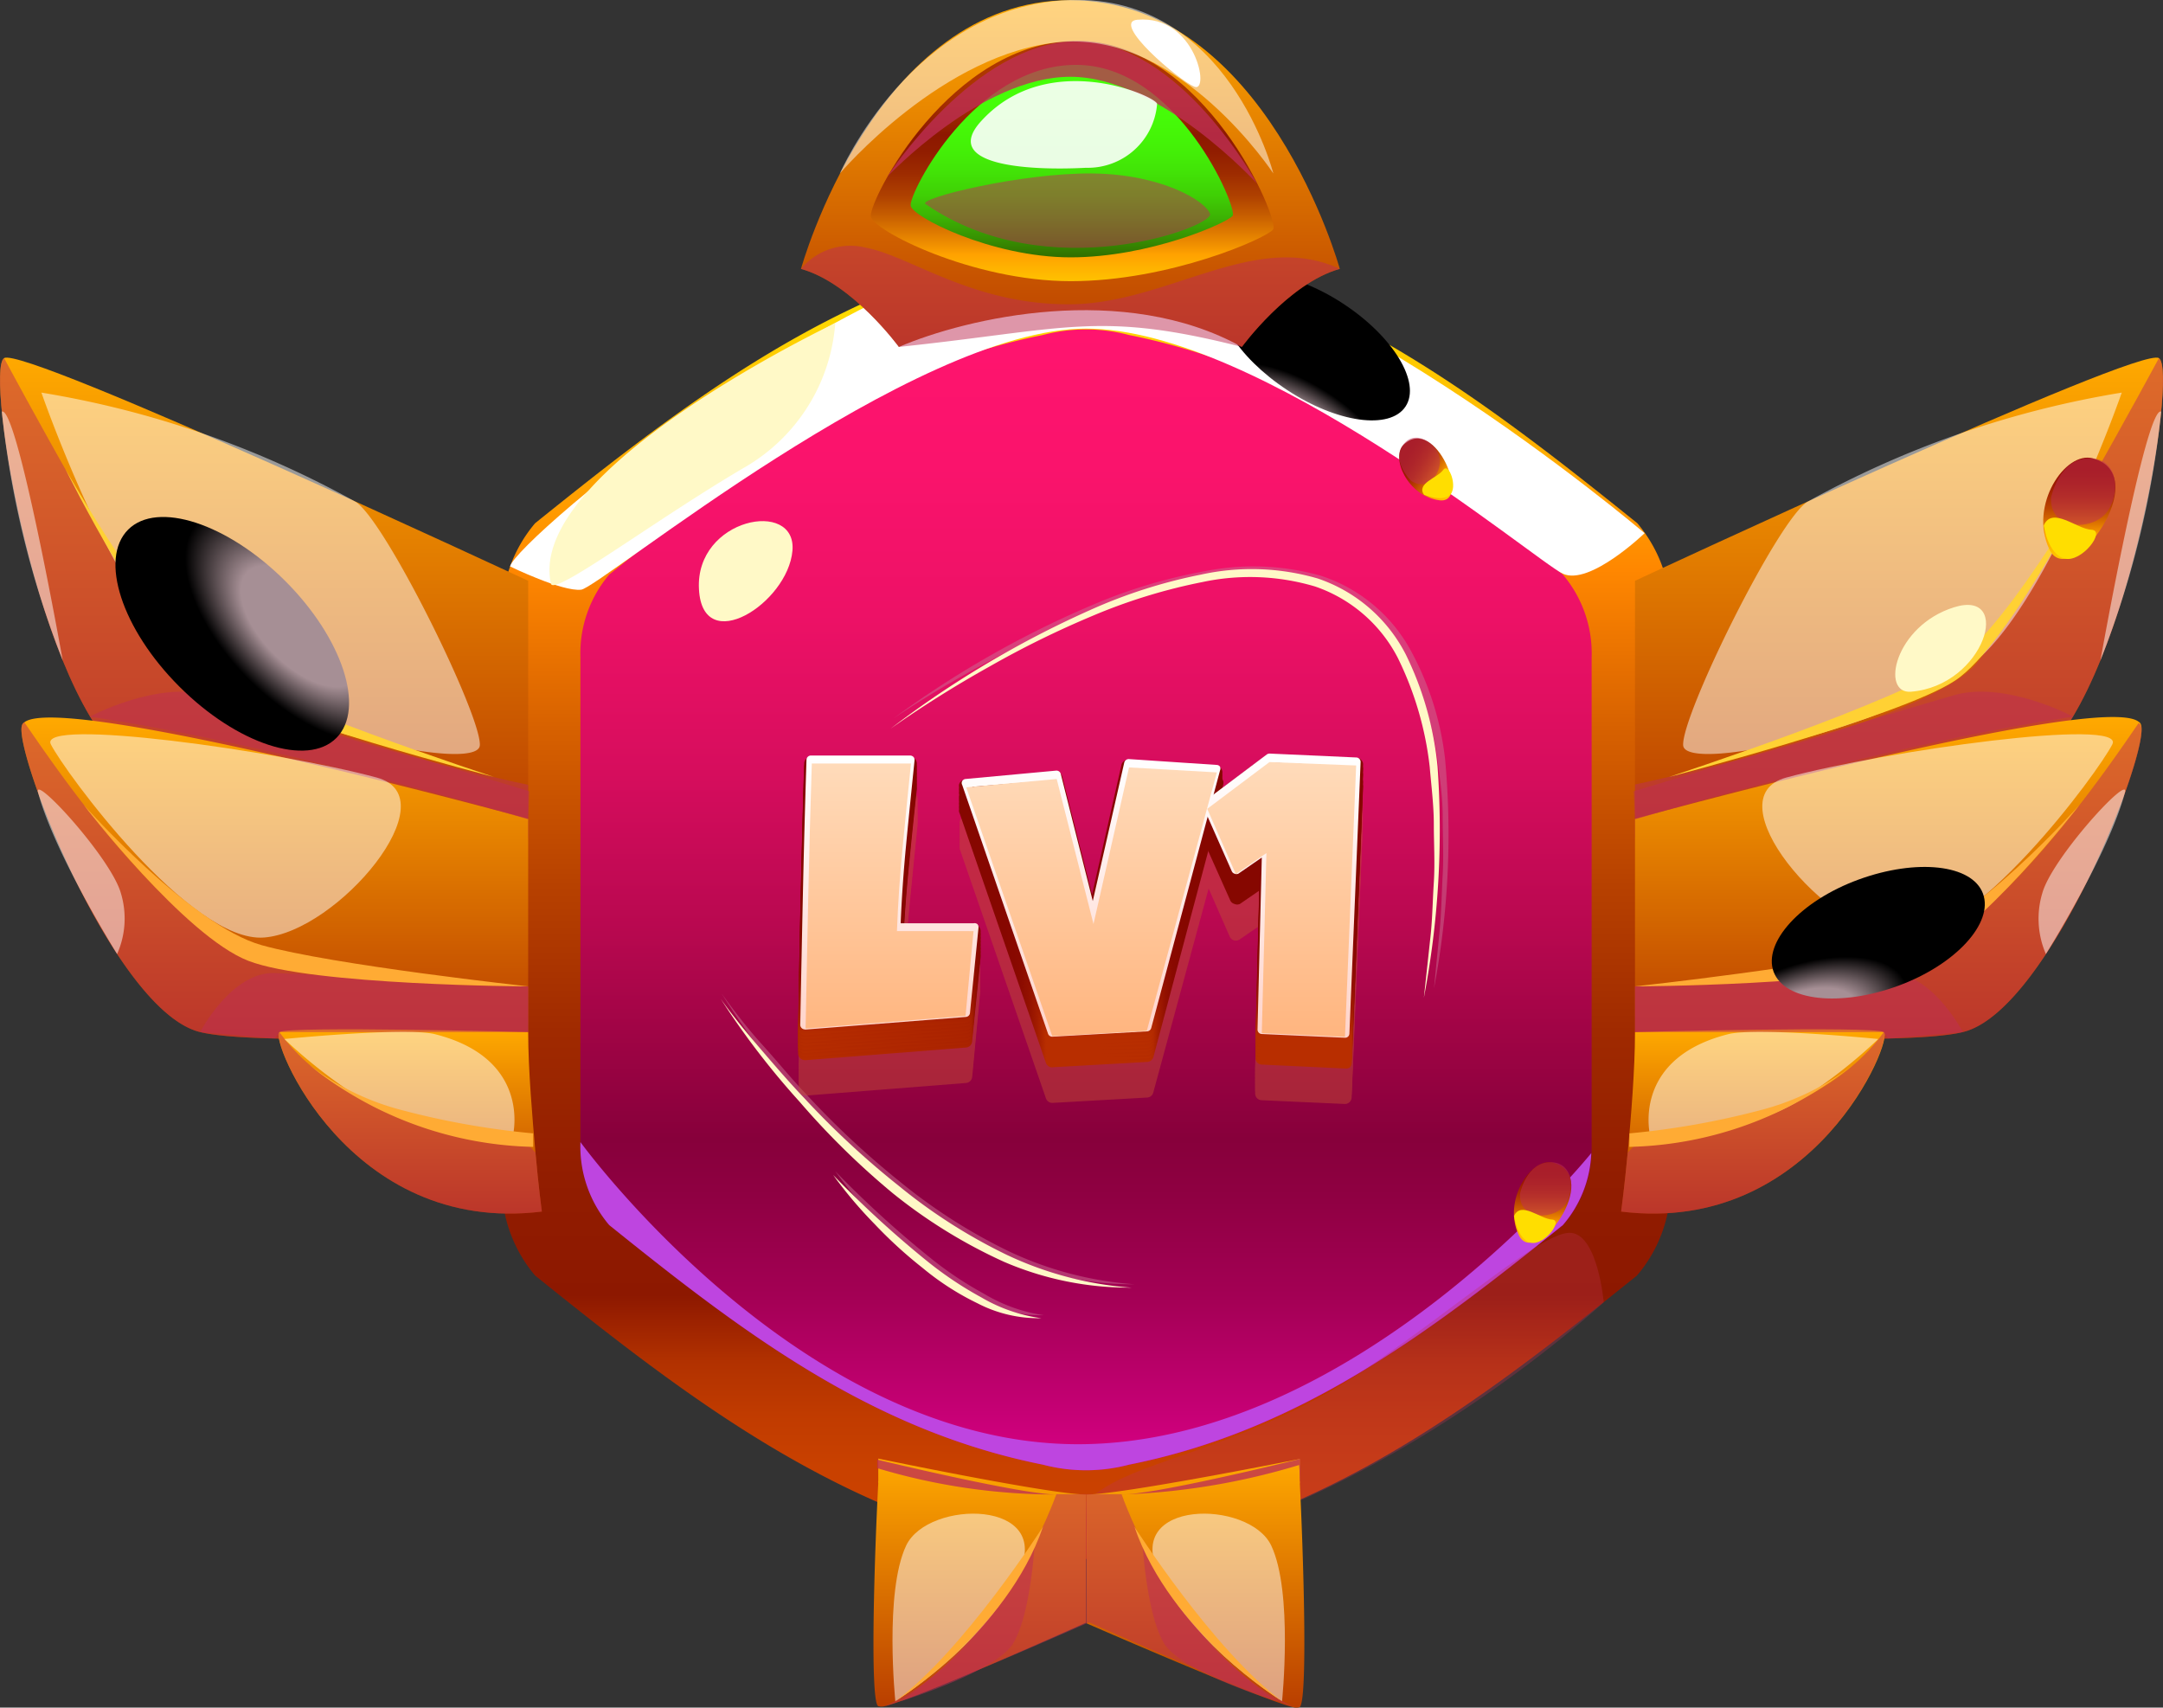 <svg xmlns="http://www.w3.org/2000/svg" xmlns:xlink="http://www.w3.org/1999/xlink" viewBox="0 0 121.71 96.08"><rect x="0" y="0" width="121.71" height="96.08" fill="#333333" stroke="none"/><defs><style>.cls-1{isolation:isolate;}.cls-2{fill:url(#Gradient_4);}.cls-3{fill:url(#linear-gradient);}.cls-15,.cls-34,.cls-35,.cls-4{fill:#fff;}.cls-10,.cls-15,.cls-34,.cls-4{mix-blend-mode:soft-light;}.cls-5{fill:#be45e0;}.cls-12,.cls-29,.cls-36,.cls-5,.cls-6,.cls-8{mix-blend-mode:multiply;}.cls-12,.cls-29,.cls-6{fill:#be2f55;}.cls-6{opacity:0.3;}.cls-7{fill:#fff9c7;}.cls-12,.cls-15,.cls-8{opacity:0.5;}.cls-9{fill:#ca6d92;}.cls-11{fill:url(#Gradient_1);}.cls-13{fill:url(#Gradient_1-2);}.cls-14{fill:url(#Gradient_1-3);}.cls-16{fill:#ffd134;}.cls-17{fill:#ffab34;}.cls-18{fill:url(#Gradient_1-4);}.cls-19{fill:url(#Gradient_1-5);}.cls-20{fill:url(#Gradient_1-6);}.cls-21{fill:url(#Gradient_8);}.cls-22{fill:#ffde00;}.cls-23{fill:url(#Gradient_8-2);}.cls-24{fill:url(#Gradient_8-3);}.cls-25,.cls-26,.cls-27{mix-blend-mode:color-dodge;}.cls-25{fill:url(#Gradient_5);}.cls-26{fill:url(#Gradient_5-2);}.cls-27{fill:url(#Gradient_5-3);}.cls-28{fill:url(#Gradient_1-7);}.cls-29{opacity:0.78;}.cls-30{fill:url(#Gradient_1-8);}.cls-31{fill:url(#Gradient_1-9);}.cls-32{fill:url(#Gradient_6);}.cls-33{fill:url(#linear-gradient-2);}.cls-34{opacity:0.89;}.cls-36{opacity:0.47;}.cls-37{fill:#c14d33;}.cls-38,.cls-39{fill:none;stroke:#c14d33;stroke-linejoin:round;}.cls-38{stroke-width:0.75px;}.cls-39{stroke-width:0.5px;}.cls-40{fill:url(#linear-gradient-3);}.cls-41{fill:url(#linear-gradient-4);}.cls-42{fill:url(#linear-gradient-5);}.cls-43{fill:url(#linear-gradient-6);}.cls-44{fill:url(#linear-gradient-7);}.cls-45{fill:url(#linear-gradient-8);}.cls-46{fill:url(#linear-gradient-9);}.cls-47{fill:url(#linear-gradient-10);}.cls-48{fill:url(#linear-gradient-11);}.cls-49{fill:url(#linear-gradient-12);}.cls-50{fill:url(#linear-gradient-13);}.cls-51{fill:url(#linear-gradient-14);}.cls-52{fill:url(#linear-gradient-15);}.cls-53{fill:url(#linear-gradient-16);}.cls-54{fill:url(#linear-gradient-17);}.cls-55{fill:url(#linear-gradient-18);}.cls-56{fill:url(#linear-gradient-19);}.cls-57{fill:url(#linear-gradient-20);}.cls-58{fill:url(#linear-gradient-21);}.cls-59{fill:url(#linear-gradient-22);}.cls-60{fill:url(#linear-gradient-23);}.cls-61{fill:url(#linear-gradient-24);}.cls-62{fill:url(#linear-gradient-25);}.cls-63{fill:url(#linear-gradient-26);}.cls-64{fill:url(#Gradient_3);}.cls-65{fill:url(#Gradient_3-2);}.cls-66{fill:url(#Gradient_3-3);}.cls-67{fill:url(#Gradient_2);}.cls-68{fill:url(#Gradient_2-2);}.cls-69{fill:url(#Gradient_2-3);}</style><linearGradient id="Gradient_4" x1="61.11" y1="87.72" x2="61.11" y2="13.5" gradientUnits="userSpaceOnUse"><stop offset="0" stop-color="#cc4300"/><stop offset="0.07" stop-color="#c94100"/><stop offset="0.11" stop-color="#c03b00"/><stop offset="0.15" stop-color="#b13100"/><stop offset="0.18" stop-color="#9c2200"/><stop offset="0.2" stop-color="#8d1800"/><stop offset="0.29" stop-color="#921d00"/><stop offset="0.4" stop-color="#a02a00"/><stop offset="0.51" stop-color="#b74100"/><stop offset="0.63" stop-color="#d76100"/><stop offset="0.75" stop-color="#ff8700"/><stop offset="1" stop-color="#fff200"/></linearGradient><linearGradient id="linear-gradient" x1="61.11" y1="82.73" x2="61.11" y2="18.49" gradientUnits="userSpaceOnUse"><stop offset="0" stop-color="#d90086"/><stop offset="0.05" stop-color="#c60075"/><stop offset="0.15" stop-color="#a40055"/><stop offset="0.24" stop-color="#8f0042"/><stop offset="0.29" stop-color="#87003b"/><stop offset="0.32" stop-color="#8f013e"/><stop offset="0.47" stop-color="#b7084f"/><stop offset="0.61" stop-color="#d60d5d"/><stop offset="0.75" stop-color="#ed1166"/><stop offset="0.88" stop-color="#fa136c"/><stop offset="1" stop-color="#ff146e"/></linearGradient><linearGradient id="Gradient_1" x1="106.86" y1="47.14" x2="106.86" y2="20.12" gradientUnits="userSpaceOnUse"><stop offset="0" stop-color="#b93e00"/><stop offset="1" stop-color="#ffa900"/></linearGradient><linearGradient id="Gradient_1-2" x1="106.25" y1="58.46" x2="106.25" y2="40.37" xlink:href="#Gradient_1"/><linearGradient id="Gradient_1-3" x1="98.63" y1="68.28" x2="98.63" y2="57.92" xlink:href="#Gradient_1"/><linearGradient id="Gradient_1-4" x1="-9.3" y1="47.14" x2="-9.3" y2="20.12" gradientTransform="matrix(-1, 0, 0, 1, 5.55, 0)" xlink:href="#Gradient_1"/><linearGradient id="Gradient_1-5" x1="-9.91" y1="58.46" x2="-9.91" y2="40.37" gradientTransform="matrix(-1, 0, 0, 1, 5.55, 0)" xlink:href="#Gradient_1"/><linearGradient id="Gradient_1-6" x1="-17.53" y1="68.28" x2="-17.53" y2="57.92" gradientTransform="matrix(-1, 0, 0, 1, 5.55, 0)" xlink:href="#Gradient_1"/><linearGradient id="Gradient_8" x1="86.8" y1="69.92" x2="86.8" y2="65.39" gradientUnits="userSpaceOnUse"><stop offset="0" stop-color="#ffc800"/><stop offset="0.23" stop-color="#ffa200"/><stop offset="0.28" stop-color="#ef8d00"/><stop offset="0.39" stop-color="#d36600"/><stop offset="0.5" stop-color="#bc4600"/><stop offset="0.61" stop-color="#aa2d00"/><stop offset="0.73" stop-color="#9d1b00"/><stop offset="0.85" stop-color="#951000"/><stop offset="1" stop-color="#930d00"/></linearGradient><linearGradient id="Gradient_8-2" x1="117" y1="31.43" x2="117" y2="25.75" xlink:href="#Gradient_8"/><linearGradient id="Gradient_8-3" x1="221.22" y1="126.77" x2="221.22" y2="123.04" gradientTransform="translate(-143.48 146.65) rotate(-57.7)" xlink:href="#Gradient_8"/><radialGradient id="Gradient_5" cx="834.14" cy="1017.3" r="11.46" gradientTransform="translate(175.49 726.06) rotate(-135) scale(0.72 0.37)" gradientUnits="userSpaceOnUse"><stop offset="0.52" stop-color="#a68f95"/><stop offset="1"/></radialGradient><radialGradient id="Gradient_5-2" cx="519.38" cy="1678.3" r="8.7" gradientTransform="matrix(-0.68, 0.25, -0.13, -0.34, 672.68, 498.28)" xlink:href="#Gradient_5"/><radialGradient id="Gradient_5-3" cx="507.42" cy="959.47" r="6.16" gradientTransform="matrix(-0.83, -0.54, 0.26, -0.39, 244.87, 672.72)" xlink:href="#Gradient_5"/><linearGradient id="Gradient_1-7" x1="67.25" y1="96.08" x2="67.25" y2="82.13" xlink:href="#Gradient_1"/><linearGradient id="Gradient_1-8" x1="55.11" y1="96.08" x2="55.11" y2="82.13" xlink:href="#Gradient_1"/><linearGradient id="Gradient_1-9" x1="60.23" y1="19.52" x2="60.23" y2="0.01" xlink:href="#Gradient_1"/><linearGradient id="Gradient_6" x1="60.31" y1="15.82" x2="60.31" y2="2.3" gradientUnits="userSpaceOnUse"><stop offset="0" stop-color="#ffc200"/><stop offset="0.11" stop-color="#ffa200"/><stop offset="0.16" stop-color="#ed8c00"/><stop offset="0.26" stop-color="#cb6300"/><stop offset="0.35" stop-color="#b04200"/><stop offset="0.45" stop-color="#9d2b00"/><stop offset="0.54" stop-color="#911d00"/><stop offset="0.61" stop-color="#8d1800"/><stop offset="0.65" stop-color="#952000"/><stop offset="0.74" stop-color="#a42e00"/><stop offset="0.84" stop-color="#ad3600"/><stop offset="1" stop-color="#b03900"/></linearGradient><linearGradient id="linear-gradient-2" x1="60.31" y1="14.48" x2="60.31" y2="3.65" gradientUnits="userSpaceOnUse"><stop offset="0" stop-color="#326e00"/><stop offset="0.1" stop-color="#379202"/><stop offset="0.21" stop-color="#3cb304"/><stop offset="0.32" stop-color="#3fcf05"/><stop offset="0.45" stop-color="#42e407"/><stop offset="0.59" stop-color="#44f307"/><stop offset="0.75" stop-color="#46fc08"/><stop offset="1" stop-color="#46ff08"/></linearGradient><linearGradient id="linear-gradient-3" x1="50.03" y1="58.34" x2="50.03" y2="42.85" gradientTransform="translate(0 1.4)" gradientUnits="userSpaceOnUse"><stop offset="0" stop-color="#b82e00"/><stop offset="0.09" stop-color="#a31d00"/><stop offset="0.18" stop-color="#931100"/><stop offset="0.29" stop-color="#890900"/><stop offset="0.44" stop-color="#860700"/></linearGradient><linearGradient id="linear-gradient-4" x1="61.42" y1="58.34" x2="61.42" y2="42.85" xlink:href="#linear-gradient-3"/><linearGradient id="linear-gradient-5" x1="72.12" y1="58.34" x2="72.12" y2="42.85" xlink:href="#linear-gradient-3"/><linearGradient id="linear-gradient-6" x1="50.03" y1="58.35" x2="50.03" y2="42.85" gradientTransform="translate(0 1.2)" xlink:href="#linear-gradient-3"/><linearGradient id="linear-gradient-7" x1="61.42" y1="58.35" x2="61.42" y2="42.85" gradientTransform="translate(0 1.2)" xlink:href="#linear-gradient-3"/><linearGradient id="linear-gradient-8" x1="72.12" y1="58.35" x2="72.12" y2="42.85" gradientTransform="translate(0 1.2)" xlink:href="#linear-gradient-3"/><linearGradient id="linear-gradient-9" x1="50.03" y1="58.34" x2="50.03" y2="42.85" gradientTransform="translate(0 1)" xlink:href="#linear-gradient-3"/><linearGradient id="linear-gradient-10" x1="61.42" y1="58.34" x2="61.42" y2="42.86" gradientTransform="translate(0 1)" xlink:href="#linear-gradient-3"/><linearGradient id="linear-gradient-11" x1="72.12" y1="58.34" x2="72.12" y2="42.85" gradientTransform="translate(0 1)" xlink:href="#linear-gradient-3"/><linearGradient id="linear-gradient-12" x1="50.03" y1="58.34" x2="50.03" y2="42.85" gradientTransform="translate(0 0.8)" xlink:href="#linear-gradient-3"/><linearGradient id="linear-gradient-13" x1="61.42" y1="58.34" x2="61.42" y2="42.85" gradientTransform="translate(0 0.8)" xlink:href="#linear-gradient-3"/><linearGradient id="linear-gradient-14" x1="72.12" y1="58.34" x2="72.12" y2="42.85" gradientTransform="translate(0 0.8)" xlink:href="#linear-gradient-3"/><linearGradient id="linear-gradient-15" x1="50.03" y1="58.34" x2="50.03" y2="42.85" gradientTransform="translate(0 0.6)" xlink:href="#linear-gradient-3"/><linearGradient id="linear-gradient-16" x1="61.42" y1="58.34" x2="61.42" y2="42.85" gradientTransform="translate(0 0.6)" xlink:href="#linear-gradient-3"/><linearGradient id="linear-gradient-17" x1="72.12" y1="58.35" x2="72.12" y2="42.85" gradientTransform="translate(0 0.6)" xlink:href="#linear-gradient-3"/><linearGradient id="linear-gradient-18" x1="50.03" y1="58.34" x2="50.03" y2="42.85" gradientTransform="translate(0 0.4)" xlink:href="#linear-gradient-3"/><linearGradient id="linear-gradient-19" x1="61.42" y1="58.34" x2="61.42" y2="42.85" gradientTransform="translate(0 0.4)" xlink:href="#linear-gradient-3"/><linearGradient id="linear-gradient-20" x1="72.12" y1="58.34" x2="72.12" y2="42.85" gradientTransform="translate(0 0.4)" xlink:href="#linear-gradient-3"/><linearGradient id="linear-gradient-21" x1="50.03" y1="58.35" x2="50.03" y2="42.85" gradientTransform="translate(0 0.2)" xlink:href="#linear-gradient-3"/><linearGradient id="linear-gradient-22" x1="61.42" y1="58.35" x2="61.42" y2="42.85" gradientTransform="translate(0 0.2)" xlink:href="#linear-gradient-3"/><linearGradient id="linear-gradient-23" x1="72.12" y1="58.35" x2="72.12" y2="42.85" gradientTransform="translate(0 0.2)" xlink:href="#linear-gradient-3"/><linearGradient id="linear-gradient-24" x1="50.03" y1="58.34" x2="50.03" y2="42.85" gradientTransform="matrix(1, 0, 0, 1, 0, 0)" xlink:href="#linear-gradient-3"/><linearGradient id="linear-gradient-25" x1="61.42" y1="58.34" x2="61.42" y2="42.86" gradientTransform="matrix(1, 0, 0, 1, 0, 0)" xlink:href="#linear-gradient-3"/><linearGradient id="linear-gradient-26" x1="72.12" y1="58.34" x2="72.12" y2="42.85" gradientTransform="matrix(1, 0, 0, 1, 0, 0)" xlink:href="#linear-gradient-3"/><linearGradient id="Gradient_3" x1="50.03" y1="58.34" x2="50.03" y2="42.85" gradientTransform="translate(0 -0.2)" gradientUnits="userSpaceOnUse"><stop offset="0" stop-color="#ffd4cb"/><stop offset="1" stop-color="#fff"/></linearGradient><linearGradient id="Gradient_3-2" x1="61.42" y1="58.34" x2="61.42" y2="42.85" xlink:href="#Gradient_3"/><linearGradient id="Gradient_3-3" x1="72.12" y1="58.34" x2="72.12" y2="42.85" xlink:href="#Gradient_3"/><linearGradient id="Gradient_2" x1="50.03" y1="58.34" x2="50.03" y2="42.85" gradientUnits="userSpaceOnUse"><stop offset="0" stop-color="#ffb57f"/><stop offset="1" stop-color="#ffdbba"/></linearGradient><linearGradient id="Gradient_2-2" x1="61.42" y1="58.34" x2="61.42" y2="42.85" xlink:href="#Gradient_2"/><linearGradient id="Gradient_2-3" x1="72.12" y1="58.34" x2="72.12" y2="42.85" xlink:href="#Gradient_2"/></defs><g class="cls-1"><g id="Слой_2" data-name="Слой 2"><g id="layer1"><path class="cls-2" d="M94,66.38V34.83a7.91,7.91,0,0,0-1.87-5.39c-8.62-6.94-17-13.34-28.2-15.58a11.07,11.07,0,0,0-5.6,0C47.12,16.1,38.73,22.5,30.11,29.44a7.91,7.91,0,0,0-1.87,5.39V66.38a7.91,7.91,0,0,0,1.87,5.39c8.62,6.94,17,13.34,28.2,15.58a10.85,10.85,0,0,0,5.6,0c11.19-2.24,19.58-8.64,28.2-15.58A7.91,7.91,0,0,0,94,66.38Z"/><path class="cls-3" d="M89.56,37V64.26c0,.21,0,.41,0,.62a6.57,6.57,0,0,1-1.6,4.05c-7.46,6-14.72,11.55-24.41,13.48a9.49,9.49,0,0,1-4.85,0C49,80.48,41.74,74.93,34.28,68.93a6.84,6.84,0,0,1-1.62-4.67V37a6.85,6.85,0,0,1,1.62-4.67c7.46-6,14.72-11.54,24.4-13.48a9.49,9.49,0,0,1,4.85,0c9.69,1.94,17,7.48,24.41,13.48A6.85,6.85,0,0,1,89.56,37Z"/><path class="cls-4" d="M28.7,31.87s2.93,1.43,4,1.31S51.38,18.49,61.11,18.49,86.43,31.58,87.94,32.28,92.54,30,92.54,30,73.15,13.5,61.11,13.5,29.06,30.37,28.7,31.87Z"/><path class="cls-5" d="M89.54,64.88a6.57,6.57,0,0,1-1.6,4.05c-7.46,6-14.72,11.55-24.41,13.48a9.49,9.49,0,0,1-4.85,0C49,80.48,41.74,74.93,34.28,68.93a6.84,6.84,0,0,1-1.62-4.67s12.32,17,28,17S89.54,64.88,89.54,64.88Z"/><path class="cls-6" d="M61.72,87.72c-2.7-1-1.49-3.21,1.49-4.58s8.17-2.41,13.6-6.09,10.13-7.87,11.62-7.68,1.81,3.9,1.81,3.9S76.61,86,61.72,87.72Z"/><path class="cls-7" d="M31,32.84c.16.73,5.77-3.53,10.86-6.52A10.26,10.26,0,0,0,47,18.18S29.58,26.43,31,32.84Z"/><g class="cls-8"><path class="cls-9" d="M40.61,55.91c.72,1,1.49,2,2.29,2.88s1.59,1.86,2.43,2.74a48.4,48.4,0,0,0,5.36,5,30.93,30.93,0,0,0,6.15,3.91,19.8,19.8,0,0,0,7,1.82,17.7,17.7,0,0,1-7.19-1.47,29.3,29.3,0,0,1-6.3-3.87,42.89,42.89,0,0,1-5.33-5.11A44.34,44.34,0,0,1,40.61,55.91Z"/><path class="cls-9" d="M47,65.9a57.86,57.86,0,0,0,5.38,4.9,20,20,0,0,0,3,2A9,9,0,0,0,58.74,74a7.35,7.35,0,0,1-3.58-.82,15.58,15.58,0,0,1-3.12-2,23.68,23.68,0,0,1-2.72-2.48A26.3,26.3,0,0,1,47,65.9Z"/><path class="cls-9" d="M50.29,40.41A55.59,55.59,0,0,1,61.56,34a29.22,29.22,0,0,1,6.23-1.86,14,14,0,0,1,6.52.25,8.92,8.92,0,0,1,5,4.08,16.71,16.71,0,0,1,2,6.21,46.23,46.23,0,0,1-.62,12.92L81,52.43c.11-1.08.12-2.16.18-3.23s0-2.15,0-3.23-.15-2.14-.29-3.2a16.86,16.86,0,0,0-2-6,8.52,8.52,0,0,0-4.8-3.84,13.63,13.63,0,0,0-6.29-.27,31.69,31.69,0,0,0-6.17,1.76,51.78,51.78,0,0,0-5.85,2.72A62.07,62.07,0,0,0,50.29,40.41Z"/></g><g class="cls-10"><path class="cls-7" d="M40.56,56.21c.71,1,1.48,1.93,2.27,2.85s1.58,1.84,2.42,2.72a47.81,47.81,0,0,0,5.32,4.94,30.57,30.57,0,0,0,6.09,3.89,19.72,19.72,0,0,0,7,1.84A17.77,17.77,0,0,1,56.5,71a29.13,29.13,0,0,1-6.25-3.85A43.64,43.64,0,0,1,45,62,44.39,44.39,0,0,1,40.56,56.21Z"/><path class="cls-7" d="M46.88,66.11A58.23,58.23,0,0,0,52.22,71a20.32,20.32,0,0,0,3,2,9.09,9.09,0,0,0,3.37,1.17A7.46,7.46,0,0,1,55,73.33a15.16,15.16,0,0,1-3.1-2,25.07,25.07,0,0,1-2.69-2.46A24.11,24.11,0,0,1,46.88,66.11Z"/><path class="cls-7" d="M50.11,41a56.22,56.22,0,0,1,11.22-6.67,29,29,0,0,1,6.25-2,13.3,13.3,0,0,1,6.57.22,8.69,8.69,0,0,1,4.95,4.27,18.23,18.23,0,0,1,1.79,6.32,50.35,50.35,0,0,1-.77,13l.35-3.24c.13-1.08.14-2.17.21-3.26s0-2.17,0-3.25-.14-2.16-.23-3.23a18.58,18.58,0,0,0-1.8-6.15A8.23,8.23,0,0,0,74,33a12.83,12.83,0,0,0-6.34-.25,31.51,31.51,0,0,0-6.18,1.9,53.38,53.38,0,0,0-5.83,2.87A63.22,63.22,0,0,0,50.11,41Z"/></g><path class="cls-11" d="M114.36,43C109.15,46.58,92,47.14,92,47.14V32.68s28.37-13.24,29.48-12.53S119.57,39.38,114.36,43Z"/><path class="cls-12" d="M114.36,43C109.15,46.58,92,47.14,92,47.14v-3s16.34-3.44,19.19-6.79,10.29-17.2,10.29-17.2C122.6,20.88,119.57,39.38,114.36,43Z"/><path class="cls-13" d="M110.45,58.07c-3.55.87-18.45,0-18.45,0v-12s26.17-7.18,28.34-5.46a.28.28,0,0,1,.13.16C121,42.2,115.29,56.9,110.45,58.07Z"/><path class="cls-12" d="M110.45,58.07c-3.55.87-18.45,0-18.45,0V55.5s9.45.16,15.66-1.82c4.94-1.58,11.07-10.65,12.68-13a.28.28,0,0,1,.13.16C121,42.2,115.29,56.9,110.45,58.07Z"/><path class="cls-14" d="M91.22,68.17s.19-1.4.37-3.32.41-4.68.41-6.78c0,0,13.42-.35,14,0S102.13,69.52,91.22,68.17Z"/><path class="cls-12" d="M91.22,68.17s.19-1.4.37-3.32l.41-.43s9.89-.63,14-6.35C106.54,58.43,102.13,69.52,91.22,68.17Z"/><path class="cls-12" d="M92,46.1l-.07-1.58s15.08-4.56,18-5.4,6.74,1.21,6.74,1.21S107.88,41.45,92,46.1Z"/><path class="cls-12" d="M92,58.07V55.5s11.82-.66,14.25-.75,4.2,3.32,4.2,3.32l-4.2.36-.27-.36Z"/><path class="cls-15" d="M100.51,43.75c-4.14,1.12,2.2,8.68,6.35,9s11.23-9.34,12-10.87S106.11,42.24,100.51,43.75Z"/><path class="cls-15" d="M101.71,28.23c-1.66,1-7.09,12-7,13.7s13-1.21,17-5.22,7.68-14.62,7.68-14.62A54.56,54.56,0,0,0,101.71,28.23Z"/><path class="cls-15" d="M97.24,58.19c-5.14,1.3-4.52,5.19-4.38,5.74s5.69-.32,8.37-2a28.83,28.83,0,0,0,4.46-3.47S98.86,57.78,97.24,58.19Z"/><path class="cls-15" d="M119.57,44.59c.3-1.11-4.1,3.68-4.65,5.66a5,5,0,0,0,.2,3.43S118.65,48.05,119.57,44.59Z"/><path class="cls-15" d="M121.61,23.16c-.86-.38-3.42,14-3.42,14A53,53,0,0,0,121.61,23.16Z"/><path class="cls-16" d="M93.9,43.72s13.13-4.28,16.24-6.57S118,26.41,118,26.41s-4.85,9.82-8,11.89S93.9,43.72,93.9,43.72Z"/><path class="cls-17" d="M92,55.5s11-1.2,15-2.32,10-7.88,10-7.88-5.67,7.37-9.25,8.76S92,55.5,92,55.5Z"/><path class="cls-17" d="M91.69,63.77A45.05,45.05,0,0,0,99,62.48a14.45,14.45,0,0,0,5.27-2.56,20.79,20.79,0,0,1-12.59,4.61Z"/><path class="cls-7" d="M107.53,38.92c-1.73.14-.93-3.7,2.42-4.75S111.69,38.58,107.53,38.92Z"/><path class="cls-18" d="M7.35,43c5.22,3.6,22.37,4.16,22.37,4.16V32.68S1.34,19.44.23,20.15,2.15,39.38,7.35,43Z"/><path class="cls-12" d="M7.35,43c5.22,3.6,22.37,4.16,22.37,4.16v-3s-16.34-3.44-19.2-6.79S.23,20.15.23,20.15C-.89,20.88,2.15,39.38,7.35,43Z"/><path class="cls-19" d="M11.26,58.07c3.56.87,18.46,0,18.46,0v-12S3.54,38.92,1.37,40.64a.28.28,0,0,0-.13.16C.72,42.2,6.43,56.9,11.26,58.07Z"/><path class="cls-12" d="M11.26,58.07c3.56.87,18.46,0,18.46,0V55.5s-9.46.16-15.66-1.82C9.12,52.1,3,43,1.37,40.64a.28.28,0,0,0-.13.16C.72,42.2,6.43,56.9,11.26,58.07Z"/><path class="cls-20" d="M30.49,68.17s-.19-1.4-.36-3.32-.41-4.68-.41-6.78c0,0-13.43-.35-14,0S19.58,69.52,30.49,68.17Z"/><path class="cls-12" d="M30.49,68.17s-.19-1.4-.36-3.32l-.41-.43s-9.89-.63-14-6.35C15.17,58.43,19.58,69.52,30.49,68.17Z"/><path class="cls-12" d="M29.72,46.1l.06-1.58s-15.07-4.56-18-5.4-6.74,1.21-6.74,1.21S13.83,41.45,29.72,46.1Z"/><path class="cls-12" d="M29.72,58.07V55.5s-11.83-.66-14.26-.75-4.2,3.32-4.2,3.32l4.2.36.27-.36Z"/><path class="cls-15" d="M21.2,43.75c4.15,1.12-2.19,8.68-6.34,9s-11.23-9.34-12-10.87S15.6,42.24,21.2,43.75Z"/><path class="cls-15" d="M20,28.23c1.65,1,7.08,12,7,13.7s-13-1.21-17-5.22S2.33,22.09,2.33,22.09A54.58,54.58,0,0,1,20,28.23Z"/><path class="cls-15" d="M24.48,58.19c5.14,1.3,4.51,5.19,4.37,5.74s-5.69-.32-8.36-2A28.65,28.65,0,0,1,16,58.46S22.85,57.78,24.48,58.19Z"/><path class="cls-15" d="M2.14,44.59c-.3-1.11,4.1,3.68,4.66,5.66a4.92,4.92,0,0,1-.21,3.43S3.07,48.05,2.14,44.59Z"/><path class="cls-15" d="M.1,23.16c.87-.38,3.43,14,3.43,14A53.22,53.22,0,0,1,.1,23.16Z"/><path class="cls-16" d="M27.81,43.72s-13.13-4.28-16.24-6.57S3.69,26.41,3.69,26.41s4.85,9.82,8,11.89S27.81,43.72,27.81,43.72Z"/><path class="cls-17" d="M29.72,55.5s-11-1.2-15-2.32-10-7.88-10-7.88,5.67,7.37,9.25,8.76S29.72,55.5,29.72,55.5Z"/><path class="cls-17" d="M30,63.77a44.87,44.87,0,0,1-7.32-1.29,14.56,14.56,0,0,1-5.28-2.56A20.8,20.8,0,0,0,30,64.53Z"/><path class="cls-7" d="M14.18,38.92c1.73.14.93-3.7-2.42-4.75S10,38.58,14.18,38.92Z"/><path class="cls-21" d="M87.4,65.42c-1.23-.34-2.87,2.11-1.94,4.07S90.22,66.2,87.4,65.42Z"/><path class="cls-12" d="M85.53,67.17c-.07,1.45,1.77,1.49,2.45.72s.62-2.5-.74-2.5S85.53,67.17,85.53,67.17Z"/><path class="cls-22" d="M85.19,68.43c.38-.88,1.48.16,2.14.19s-.44,1.49-1.2,1.3S85.19,68.43,85.19,68.43Z"/><path class="cls-23" d="M117.76,25.79c-1.55-.43-3.61,2.64-2.45,5.11S121.29,26.76,117.76,25.79Z"/><path class="cls-12" d="M115.41,28c-.09,1.83,2.21,1.88,3.07.9s.79-3.13-.92-3.12S115.41,28,115.41,28Z"/><path class="cls-22" d="M115,29.57c.47-1.11,1.86.2,2.69.24s-.55,1.86-1.51,1.62S115,29.57,115,29.57Z"/><path class="cls-24" d="M79,25c-.78.71.2,2.93,2,3.15S80.79,23.37,79,25Z"/><path class="cls-12" d="M79.4,27.05c1,.69,1.82-.57,1.58-1.39s-1.46-1.53-2.06-.58S79.4,27.05,79.4,27.05Z"/><path class="cls-22" d="M80.13,27.84c-.45-.65.76-.95,1.08-1.4s.84,1,.37,1.41S80.13,27.84,80.13,27.84Z"/><path class="cls-7" d="M39.33,33.15c.2,3.85,5,.79,5.26-2.16S39.11,29.15,39.33,33.15Z"/><path class="cls-25" d="M7.21,29.8c1.64-1.64,5.59-.35,8.83,2.88s4.53,7.19,2.89,8.84-5.6.35-8.84-2.89S5.57,31.44,7.21,29.8Z"/><path class="cls-26" d="M99.8,54.68c-.61-1.65,1.52-4,4.78-5.19s6.39-.86,7,.79-1.53,4-4.78,5.19S100.42,56.33,99.8,54.68Z"/><path class="cls-27" d="M68.92,16.17c.88-1.33,3.87-.92,6.68.93s4.37,4.43,3.49,5.77-3.87.92-6.67-.93S68,17.51,68.92,16.17Z"/><path class="cls-28" d="M73.12,96.06a.65.65,0,0,1-.35,0h0c-1.9-.47-11.63-4.72-11.63-4.72V84.09c2,0,12-2,12-2l0,1.25a.29.29,0,0,1,0,.13C73.32,87,73.62,95.83,73.12,96.06Z"/><path class="cls-12" d="M72.74,96c-1.9-.47-11.46-4.72-11.46-4.72l-.17-7.21h2S66.18,93.05,72.74,96Z"/><path class="cls-15" d="M65.22,88.56c-2.06-4.21,5.07-4.21,6.31-1.6s.61,8.76.61,8.76S67.24,92.69,65.22,88.56Z"/><path class="cls-12" d="M64.29,86.87s.23,4,1.22,5.61,6.32,3.24,6.32,3.24A23.29,23.29,0,0,1,64.29,86.87Z"/><path class="cls-29" d="M73.18,83.51l-.08-1.08a38.8,38.8,0,0,1-10,1.66c2,0,10.05-2,10.05-2l0,.3Z"/><path class="cls-17" d="M63.83,85.9s4.47,7,8.31,9.82C72.14,95.72,65.88,91.87,63.83,85.9Z"/><path class="cls-30" d="M61.11,84.09V91.3S51.67,95.55,49.78,96h0a.69.69,0,0,1-.36,0c-.5-.23-.19-9.07,0-12.55a.29.29,0,0,1,0-.13l0-1.25S59.14,84.09,61.11,84.09Z"/><path class="cls-12" d="M49.78,96c1.89-.47,11.5-4.72,11.5-4.72l-.17-7.21H59.44S56.34,93.05,49.78,96Z"/><path class="cls-15" d="M57.3,88.56c2.05-4.21-5.07-4.21-6.31-1.6s-.61,8.76-.61,8.76S55.28,92.69,57.3,88.56Z"/><path class="cls-12" d="M58.22,86.87s-.22,4-1.22,5.61-6.31,3.24-6.31,3.24A23.31,23.31,0,0,0,58.22,86.87Z"/><path class="cls-29" d="M59.44,84.09a34.91,34.91,0,0,1-10.07-1.48l0,.9v-.13l0-1.25S57.47,84.09,59.44,84.09Z"/><path class="cls-17" d="M58.69,85.9s-4.48,7-8.31,9.82C50.38,95.72,56.64,91.87,58.69,85.9Z"/><path class="cls-31" d="M75.39,15.13c-2.89.8-5.51,4.39-5.51,4.39-6.66-3.69-15.47-1.64-19.3,0,0,0-2.62-3.59-5.51-4.39,0,0,4.17-15.12,15.16-15.12S75.39,15.13,75.39,15.13Z"/><path class="cls-32" d="M49,12.16c.05.78,5.69,3.66,11.25,3.66s11-2.41,11.39-2.91S67.77,2.3,60.62,2.3,48.92,11.23,49,12.16Z"/><path class="cls-33" d="M51.24,11.55c0,.62,4.55,2.93,9,2.93s8.82-1.94,9.12-2.34-3.08-8.49-8.81-8.49S51.19,10.8,51.24,11.55Z"/><path class="cls-29" d="M49.93,9.94s5.28-5.62,10.3-5.62,10.49,6,10.49,6-4.31-8-10.1-8S49.93,9.94,49.93,9.94Z"/><path class="cls-12" d="M52.08,11.48c-.46-.32,5.4-1.76,9.37-1.72s6.42,1.58,6.64,2.28S59,16.26,52.08,11.48Z"/><path class="cls-34" d="M55.25,6.77c-2.34,2.5,2.42,2.85,5.86,2.67a3.91,3.91,0,0,0,4-3.6C65,5.4,59,2.72,55.25,6.77Z"/><path class="cls-12" d="M75.39,15.13c-2.89.8-5.51,4.39-5.51,4.39-8.07-2.05-9.81-1-19.3,0,0,0-2.62-3.59-5.51-4.39a3.61,3.61,0,0,1,3.67-1.19c2.51.48,6,3.22,11.49,3.18S70.64,12.92,75.39,15.13Z"/><path class="cls-15" d="M47.26,9.76s5.82-6.87,12.5-7.4,11.89,7.4,11.89,7.4S69.11-.3,60.23,0,47.26,9.76,47.26,9.76Z"/><path class="cls-35" d="M64,1.11c-1.53.13,2.33,3.41,3.21,3.77S67.3.83,64,1.11Z"/><g class="cls-36"><path class="cls-37" d="M54.78,54.39l-.45,4.77-9,.71q.07-3.75.15-7.45t.2-7.46h5.58c-.16,1.57-.32,3.14-.47,4.7s-.26,3.14-.32,4.73l1,0h1l1.18,0Z"/><path class="cls-37" d="M68.47,45.46,64.53,60l-5.32.3-4.84-14,5.09-.47,2.07,8.16,2-8.81Z"/><path class="cls-37" d="M76.31,45.07l-.63,15.27L71,60.13,71.26,50l-1.72,1.18-1.61-3.67,3.5-2.63Z"/><path class="cls-38" d="M54.78,55.79l-.45,4.77-9,.71q.07-3.75.15-7.45t.2-7.46h5.58c-.16,1.57-.32,3.14-.47,4.7s-.26,3.14-.32,4.73l1,0h1l1.18,0Z"/><path class="cls-38" d="M68.47,46.86,64.53,61.38l-5.32.3-4.84-14,5.09-.47,2.07,8.16,2-8.81Z"/><path class="cls-38" d="M76.31,46.47l-.63,15.27L71,61.53l.26-10.16-1.72,1.18-1.61-3.67,3.5-2.63Z"/><path class="cls-38" d="M54.78,55.59l-.45,4.77-9,.71q.07-3.75.15-7.45t.2-7.46h5.58c-.16,1.57-.32,3.14-.47,4.7s-.26,3.14-.32,4.73l1,0h1l1.18,0Z"/><path class="cls-38" d="M68.47,46.66,64.53,61.18l-5.32.3-4.84-14L59.46,47l2.07,8.16,2-8.81Z"/><path class="cls-38" d="M76.31,46.27l-.63,15.27L71,61.33l.26-10.16-1.72,1.18-1.61-3.67,3.5-2.63Z"/><path class="cls-38" d="M54.78,55.39l-.45,4.77-9,.71q.07-3.75.15-7.45t.2-7.46h5.58c-.16,1.57-.32,3.14-.47,4.7s-.26,3.14-.32,4.73l1,0h1l1.18,0Z"/><path class="cls-38" d="M68.47,46.46,64.53,61l-5.32.3-4.84-14,5.09-.47,2.07,8.16,2-8.81Z"/><path class="cls-38" d="M76.31,46.07l-.63,15.27L71,61.13,71.26,51l-1.72,1.18-1.61-3.67,3.5-2.63Z"/><path class="cls-38" d="M54.78,55.19,54.33,60l-9,.71q.07-3.75.15-7.45t.2-7.46h5.58c-.16,1.57-.32,3.14-.47,4.7s-.26,3.14-.32,4.73l1,0h1l1.18,0Z"/><path class="cls-38" d="M68.47,46.26,64.53,60.78l-5.32.3-4.84-14,5.09-.47,2.07,8.16,2-8.81Z"/><path class="cls-38" d="M76.31,45.87l-.63,15.27L71,60.93l.26-10.16L69.54,52l-1.61-3.67,3.5-2.63Z"/><path class="cls-38" d="M54.78,55l-.45,4.77-9,.71q.07-3.75.15-7.45t.2-7.46h5.58c-.16,1.57-.32,3.14-.47,4.7s-.26,3.14-.32,4.73l1,0h1l1.18,0Z"/><path class="cls-38" d="M68.47,46.06,64.53,60.58l-5.32.3-4.84-14,5.09-.47,2.07,8.16,2-8.81Z"/><path class="cls-38" d="M76.31,45.67l-.63,15.27L71,60.73l.26-10.16-1.72,1.18-1.61-3.67,3.5-2.63Z"/><path class="cls-38" d="M54.78,54.79l-.45,4.77-9,.71q.07-3.75.15-7.45t.2-7.46h5.58c-.16,1.57-.32,3.14-.47,4.7s-.26,3.14-.32,4.73l1,0h1l1.18,0Z"/><path class="cls-38" d="M68.47,45.86,64.53,60.38l-5.32.3-4.84-14,5.09-.47,2.07,8.16,2-8.81Z"/><path class="cls-38" d="M76.31,45.47l-.63,15.27L71,60.53l.26-10.16-1.72,1.18-1.61-3.67,3.5-2.63Z"/><path class="cls-38" d="M54.78,54.59l-.45,4.77-9,.71q.07-3.75.15-7.45t.2-7.46h5.58c-.16,1.57-.32,3.14-.47,4.7s-.26,3.14-.32,4.73l1,0h1l1.18,0Z"/><path class="cls-38" d="M68.47,45.66,64.53,60.18l-5.32.3-4.84-14L59.46,46l2.07,8.16,2-8.81Z"/><path class="cls-38" d="M76.31,45.27l-.63,15.27L71,60.33l.26-10.16-1.72,1.18-1.61-3.67,3.5-2.63Z"/><path class="cls-38" d="M54.78,54.39l-.45,4.77-9,.71q.07-3.75.15-7.45t.2-7.46h5.58c-.16,1.57-.32,3.14-.47,4.7s-.26,3.14-.32,4.73l1,0h1l1.18,0Z"/><path class="cls-38" d="M68.47,45.46,64.53,60l-5.32.3-4.84-14,5.09-.47,2.07,8.16,2-8.81Z"/><path class="cls-38" d="M76.31,45.07l-.63,15.27L71,60.13,71.26,50l-1.72,1.18-1.61-3.67,3.5-2.63Z"/><path class="cls-39" d="M54.78,54.19,54.33,59l-9,.71q.07-3.75.15-7.45t.2-7.46h5.58c-.16,1.57-.32,3.14-.47,4.7s-.26,3.14-.32,4.73l1,0h1l1.18,0Z"/><path class="cls-39" d="M68.47,45.26,64.53,59.78l-5.32.3-4.84-14,5.09-.47,2.07,8.16,2-8.81Z"/><path class="cls-39" d="M76.31,44.87l-.63,15.27L71,59.93l.26-10.16L69.54,51l-1.61-3.67,3.5-2.63Z"/><path class="cls-37" d="M54.78,54.39l-.45,4.77-9,.71q.07-3.75.15-7.45t.2-7.46h5.58c-.16,1.57-.32,3.14-.47,4.7s-.26,3.14-.32,4.73l1,0h1l1.18,0Z"/><path class="cls-37" d="M68.47,45.46,64.53,60l-5.32.3-4.84-14,5.09-.47,2.07,8.16,2-8.81Z"/><path class="cls-37" d="M76.31,45.07l-.63,15.27L71,60.13,71.26,50l-1.72,1.18-1.61-3.67,3.5-2.63Z"/></g><path class="cls-35" d="M54.78,52.39l-.45,4.77-9,.71q.07-3.75.15-7.45t.2-7.46h5.58c-.16,1.57-.32,3.14-.47,4.7s-.26,3.14-.32,4.73l1,0h1l1.18,0Z"/><path class="cls-35" d="M68.47,43.46,64.53,58l-5.32.3-4.84-14,5.09-.47,2.07,8.16,2-8.81Z"/><path class="cls-35" d="M76.31,43.07l-.63,15.27L71,58.13,71.26,48l-1.72,1.18-1.61-3.67,3.5-2.63Z"/><path class="cls-40" d="M45.28,59.65a.38.38,0,0,1-.37-.38q.06-3.75.14-7.46c.06-2.47.12-5,.2-7.46a.38.38,0,0,1,.38-.36h5.58a.36.36,0,0,1,.28.12.4.4,0,0,1,.1.29c-.17,1.57-.33,3.13-.48,4.7s-.24,2.88-.3,4.33h4a.36.36,0,0,1,.28.12.38.38,0,0,1,.09.29L54.7,58.6a.37.37,0,0,1-.34.34l-9,.71ZM46,44.74c-.07,2.37-.14,4.74-.19,7.09s-.09,4.68-.13,7L54,58.21l.38-4H51.42l-1,0a.39.39,0,0,1-.36-.39c.07-1.59.18-3.19.33-4.75s.28-2.86.43-4.29Z"/><path class="cls-41" d="M59.21,60.06a.39.39,0,0,1-.36-.26L54,45.77a.33.33,0,0,1,0-.32.35.35,0,0,1,.28-.17l5.09-.48a.4.4,0,0,1,.4.29l1.68,6.64,1.65-7.28a.36.36,0,0,1,.39-.29l4.94.32a.39.39,0,0,1,.28.16.35.35,0,0,1,.06.31L64.9,59.48a.39.39,0,0,1-.34.27l-5.33.3ZM54.88,46l4.59,13.31L64.24,59,68,45.2l-4.16-.27-1.93,8.5a.38.38,0,0,1-.36.29.41.41,0,0,1-.37-.29l-2-7.85Z"/><path class="cls-42" d="M75.68,60.12h0L71,59.9a.36.36,0,0,1-.35-.38l.24-9.43-1.12.77a.37.37,0,0,1-.31,0,.36.36,0,0,1-.24-.21L67.59,47a.37.37,0,0,1,.11-.45L71.21,44a.33.33,0,0,1,.24-.07l4.87.21a.38.38,0,0,1,.36.39l-.62,15.28a.37.37,0,0,1-.12.26A.4.4,0,0,1,75.68,60.12Zm-4.29-.95,3.94.18.59-14.52-4.37-.2L68.39,47l1.31,3,1.35-.92a.37.37,0,0,1,.39,0,.37.37,0,0,1,.19.34Z"/><path class="cls-43" d="M45.28,59.45a.38.38,0,0,1-.37-.38q.06-3.75.14-7.46c.06-2.47.12-5,.2-7.46a.38.38,0,0,1,.38-.36h5.58a.36.36,0,0,1,.28.12.4.4,0,0,1,.1.29c-.17,1.57-.33,3.13-.48,4.7s-.24,2.88-.3,4.33h4a.36.36,0,0,1,.28.12.38.38,0,0,1,.09.29L54.7,58.4a.37.37,0,0,1-.34.34l-9,.71ZM46,44.54c-.07,2.37-.14,4.74-.19,7.09s-.09,4.68-.13,7L54,58l.38-4H51.42l-1,0a.39.39,0,0,1-.36-.39c.07-1.59.18-3.19.33-4.75s.28-2.86.43-4.29Z"/><path class="cls-44" d="M59.21,59.86a.39.39,0,0,1-.36-.26L54,45.57a.33.33,0,0,1,0-.32.35.35,0,0,1,.28-.17l5.09-.47a.38.38,0,0,1,.4.28l1.68,6.64,1.65-7.28a.36.36,0,0,1,.39-.29l4.94.32a.39.39,0,0,1,.28.16.35.35,0,0,1,.06.31L64.9,59.28a.37.37,0,0,1-.34.27l-5.33.31ZM54.88,45.78l4.59,13.31,4.77-.27L68,45l-4.16-.27-1.93,8.5a.38.38,0,0,1-.36.29.37.37,0,0,1-.37-.29l-2-7.85Z"/><path class="cls-45" d="M75.68,59.92h0L71,59.7a.36.36,0,0,1-.35-.38l.24-9.43-1.12.77a.37.37,0,0,1-.31.05.36.36,0,0,1-.24-.21l-1.61-3.67a.37.37,0,0,1,.11-.45l3.51-2.63a.33.33,0,0,1,.24-.07l4.87.22a.36.36,0,0,1,.36.38l-.62,15.28a.37.37,0,0,1-.12.26A.4.4,0,0,1,75.68,59.92Zm-4.29-1,3.94.18.59-14.52-4.37-.19L68.39,46.8l1.31,3,1.35-.92a.37.37,0,0,1,.39,0,.37.37,0,0,1,.19.34Z"/><path class="cls-46" d="M45.28,59.25a.38.38,0,0,1-.37-.38q.06-3.75.14-7.46c.06-2.47.12-5,.2-7.46a.38.38,0,0,1,.38-.36h5.58a.36.36,0,0,1,.28.12.4.4,0,0,1,.1.29c-.17,1.57-.33,3.13-.48,4.7s-.24,2.88-.3,4.33h4a.36.36,0,0,1,.28.12.38.38,0,0,1,.09.29L54.7,58.2a.37.37,0,0,1-.34.34l-9,.71ZM46,44.34c-.07,2.37-.14,4.74-.19,7.09s-.09,4.68-.13,7L54,57.81l.38-4H51.42l-1,0a.39.39,0,0,1-.36-.39c.07-1.59.18-3.19.33-4.75s.28-2.86.43-4.29Z"/><path class="cls-47" d="M59.21,59.66a.39.39,0,0,1-.36-.26L54,45.37a.33.33,0,0,1,0-.32.35.35,0,0,1,.28-.17l5.09-.48a.4.4,0,0,1,.4.29l1.68,6.64,1.65-7.28a.36.36,0,0,1,.39-.29l4.94.32a.39.39,0,0,1,.28.16.35.35,0,0,1,.06.31L64.9,59.08a.39.39,0,0,1-.34.27l-5.33.3ZM54.88,45.58l4.59,13.31,4.77-.27L68,44.8l-4.16-.27L61.89,53a.38.38,0,0,1-.36.29.41.41,0,0,1-.37-.29l-2-7.85Z"/><path class="cls-48" d="M75.68,59.72h0L71,59.5a.36.36,0,0,1-.35-.38l.24-9.43-1.12.77a.37.37,0,0,1-.31,0,.36.36,0,0,1-.24-.21l-1.61-3.67a.37.37,0,0,1,.11-.45l3.51-2.63a.38.38,0,0,1,.24-.07l4.87.22a.36.36,0,0,1,.36.38l-.62,15.28a.37.37,0,0,1-.12.26A.4.4,0,0,1,75.68,59.72Zm-4.29-.95,3.94.18.59-14.52-4.37-.19L68.39,46.6l1.31,3,1.35-.92a.37.37,0,0,1,.39,0,.37.37,0,0,1,.19.34Z"/><path class="cls-49" d="M45.28,59.05a.38.38,0,0,1-.37-.38q.06-3.75.14-7.46c.06-2.47.12-5,.2-7.46a.38.38,0,0,1,.38-.36h5.58a.36.36,0,0,1,.28.12.4.4,0,0,1,.1.29c-.17,1.57-.33,3.13-.48,4.7s-.24,2.88-.3,4.33h4a.36.36,0,0,1,.28.12.38.38,0,0,1,.09.29L54.7,58a.37.37,0,0,1-.34.34l-9,.71ZM46,44.14c-.07,2.37-.14,4.74-.19,7.09s-.09,4.68-.13,7L54,57.61l.38-4H51.42l-1,0a.39.39,0,0,1-.36-.39c.07-1.59.18-3.19.33-4.75s.28-2.86.43-4.29Z"/><path class="cls-50" d="M59.21,59.46a.39.39,0,0,1-.36-.26L54,45.17a.33.33,0,0,1,0-.32.35.35,0,0,1,.28-.17l5.09-.48a.4.4,0,0,1,.4.29l1.68,6.64,1.65-7.28a.36.36,0,0,1,.39-.29l4.94.32a.39.39,0,0,1,.28.16.35.35,0,0,1,.06.31L64.9,58.88a.39.39,0,0,1-.34.27l-5.33.3ZM54.88,45.38l4.59,13.31,4.77-.27L68,44.6l-4.16-.27-1.93,8.5a.37.37,0,0,1-.73,0l-2-7.85Z"/><path class="cls-51" d="M75.68,59.52h0L71,59.3a.36.36,0,0,1-.35-.38l.24-9.43-1.12.77a.37.37,0,0,1-.31.05.36.36,0,0,1-.24-.21l-1.61-3.67A.37.37,0,0,1,67.7,46l3.51-2.63a.33.33,0,0,1,.24-.07l4.87.21a.38.38,0,0,1,.36.39l-.62,15.28a.37.37,0,0,1-.12.26A.4.4,0,0,1,75.68,59.52Zm-4.29-1,3.94.18.59-14.52L71.55,44,68.39,46.4l1.31,3,1.35-.92a.37.37,0,0,1,.39,0,.37.37,0,0,1,.19.34Z"/><path class="cls-52" d="M45.28,58.85a.38.38,0,0,1-.37-.38q.06-3.75.14-7.46c.06-2.47.12-5,.2-7.46a.38.38,0,0,1,.38-.36h5.58a.36.36,0,0,1,.28.12.4.4,0,0,1,.1.29c-.17,1.57-.33,3.13-.48,4.7s-.24,2.88-.3,4.33h4a.36.36,0,0,1,.28.12.38.38,0,0,1,.09.29L54.7,57.8a.37.37,0,0,1-.34.34l-9,.71ZM46,43.94c-.07,2.37-.14,4.74-.19,7.09s-.09,4.68-.13,7L54,57.41l.38-4H51.42l-1,0A.39.39,0,0,1,50,53c.07-1.59.18-3.19.33-4.75s.28-2.86.43-4.29Z"/><path class="cls-53" d="M59.21,59.26a.39.39,0,0,1-.36-.26L54,45a.33.33,0,0,1,0-.32.35.35,0,0,1,.28-.17L59.43,44a.38.38,0,0,1,.4.28l1.68,6.64,1.65-7.28a.36.36,0,0,1,.39-.29l4.94.32a.39.39,0,0,1,.28.16.35.35,0,0,1,.06.31L64.9,58.68a.37.37,0,0,1-.34.27l-5.33.31ZM54.88,45.18l4.59,13.31,4.77-.27L68,44.4l-4.16-.27-1.93,8.5a.38.38,0,0,1-.36.29.42.42,0,0,1-.37-.29l-2-7.85Z"/><path class="cls-54" d="M75.68,59.32h0L71,59.1a.36.36,0,0,1-.35-.38l.24-9.43-1.12.77a.37.37,0,0,1-.31,0,.36.36,0,0,1-.24-.21l-1.61-3.67a.37.37,0,0,1,.11-.45l3.51-2.63a.38.38,0,0,1,.24-.07l4.87.22a.36.36,0,0,1,.36.38L76.06,59a.37.37,0,0,1-.12.26A.4.4,0,0,1,75.68,59.32Zm-4.29-1,3.94.18L75.92,44l-4.37-.19L68.39,46.2l1.31,3,1.35-.92a.37.37,0,0,1,.39,0,.37.37,0,0,1,.19.34Z"/><path class="cls-55" d="M45.28,58.65a.38.38,0,0,1-.37-.38q.06-3.75.14-7.46c.06-2.47.12-5,.2-7.46a.38.38,0,0,1,.38-.36h5.58a.36.36,0,0,1,.28.12.4.4,0,0,1,.1.29c-.17,1.57-.33,3.13-.48,4.7s-.24,2.88-.3,4.33h4a.36.36,0,0,1,.28.12.38.38,0,0,1,.09.29L54.7,57.6a.37.37,0,0,1-.34.34l-9,.71ZM46,43.74c-.07,2.37-.14,4.74-.19,7.09s-.09,4.68-.13,7L54,57.21l.38-4H51.42l-1,0a.39.39,0,0,1-.36-.39c.07-1.59.18-3.19.33-4.75s.28-2.86.43-4.29Z"/><path class="cls-56" d="M59.21,59.06a.39.39,0,0,1-.36-.26L54,44.77a.33.33,0,0,1,0-.32.35.35,0,0,1,.28-.17l5.09-.48a.4.4,0,0,1,.4.29l1.68,6.64,1.65-7.28a.36.36,0,0,1,.39-.29l4.94.32a.39.39,0,0,1,.28.16.35.35,0,0,1,.06.31L64.9,58.48a.39.39,0,0,1-.34.27l-5.33.3ZM54.88,45l4.59,13.31L64.24,58,68,44.2l-4.16-.27-1.93,8.5a.37.37,0,0,1-.73,0l-2-7.85Z"/><path class="cls-57" d="M75.68,59.12h0L71,58.9a.36.36,0,0,1-.35-.38l.24-9.43-1.12.77a.37.37,0,0,1-.31,0,.36.36,0,0,1-.24-.21L67.59,46a.37.37,0,0,1,.11-.45L71.21,43a.33.33,0,0,1,.24-.07l4.87.21a.38.38,0,0,1,.36.39l-.62,15.28a.37.37,0,0,1-.12.26A.4.4,0,0,1,75.68,59.12Zm-4.29-.95,3.94.18.59-14.52-4.37-.2L68.39,46l1.31,3,1.35-.92a.37.37,0,0,1,.39,0,.37.37,0,0,1,.19.34Z"/><path class="cls-58" d="M45.28,58.45a.38.38,0,0,1-.37-.38q.06-3.75.14-7.46c.06-2.47.12-5,.2-7.46a.38.38,0,0,1,.38-.36h5.58a.36.36,0,0,1,.28.12.4.4,0,0,1,.1.29c-.17,1.57-.33,3.13-.48,4.7s-.24,2.88-.3,4.33h4a.36.36,0,0,1,.28.12.38.38,0,0,1,.09.29L54.7,57.4a.37.37,0,0,1-.34.34l-9,.71ZM46,43.54c-.07,2.37-.14,4.74-.19,7.09s-.09,4.68-.13,7L54,57l.38-4H51.42l-1,0a.39.39,0,0,1-.36-.39c.07-1.59.18-3.19.33-4.75s.28-2.86.43-4.29Z"/><path class="cls-59" d="M59.21,58.86a.39.39,0,0,1-.36-.26L54,44.57a.33.33,0,0,1,0-.32.35.35,0,0,1,.28-.17l5.09-.47a.38.38,0,0,1,.4.28l1.68,6.64,1.65-7.28a.36.36,0,0,1,.39-.29l4.94.32a.39.39,0,0,1,.28.16.35.35,0,0,1,.06.31L64.9,58.28a.37.37,0,0,1-.34.27l-5.33.31ZM54.88,44.78l4.59,13.31,4.77-.27L68,44l-4.16-.27-1.93,8.5a.38.38,0,0,1-.36.29c-.17,0-.32-.12-.37-.29l-2-7.85Z"/><path class="cls-60" d="M75.68,58.92h0L71,58.7a.36.36,0,0,1-.35-.38l.24-9.43-1.12.77a.37.37,0,0,1-.31.05.36.36,0,0,1-.24-.21l-1.61-3.67a.37.37,0,0,1,.11-.45l3.51-2.63a.38.38,0,0,1,.24-.07l4.87.22a.36.36,0,0,1,.36.38l-.62,15.28a.37.37,0,0,1-.12.26A.4.4,0,0,1,75.68,58.92Zm-4.29-1,3.94.18.59-14.52-4.37-.19L68.39,45.8l1.31,3,1.35-.92a.37.37,0,0,1,.39,0,.37.37,0,0,1,.19.34Z"/><path class="cls-61" d="M45.28,58.25a.38.38,0,0,1-.37-.38q.06-3.75.14-7.46c.06-2.47.12-5,.2-7.46a.38.38,0,0,1,.38-.36h5.58a.36.36,0,0,1,.28.12.4.4,0,0,1,.1.29c-.17,1.57-.33,3.13-.48,4.7s-.24,2.88-.3,4.33h4a.36.36,0,0,1,.28.12.38.38,0,0,1,.09.29L54.7,57.2a.37.37,0,0,1-.34.34l-9,.71ZM46,43.34c-.07,2.37-.14,4.74-.19,7.09s-.09,4.68-.13,7L54,56.81l.38-4H51.42l-1,0a.39.39,0,0,1-.36-.39c.07-1.59.18-3.19.33-4.75s.28-2.86.43-4.29Z"/><path class="cls-62" d="M59.21,58.66a.39.39,0,0,1-.36-.26L54,44.37a.33.33,0,0,1,0-.32.35.35,0,0,1,.28-.17l5.09-.48a.4.4,0,0,1,.4.29l1.68,6.64,1.65-7.28a.36.36,0,0,1,.39-.29l4.94.32a.39.39,0,0,1,.28.16.35.35,0,0,1,.06.31L64.9,58.08a.39.39,0,0,1-.34.27l-5.33.3ZM54.88,44.58l4.59,13.31,4.77-.27L68,43.8l-4.16-.27L61.89,52a.37.37,0,0,1-.73,0l-2-7.85Z"/><path class="cls-63" d="M75.68,58.72h0L71,58.5a.36.36,0,0,1-.35-.38l.24-9.43-1.12.77a.37.37,0,0,1-.31,0,.36.36,0,0,1-.24-.21l-1.61-3.67a.37.37,0,0,1,.11-.45l3.51-2.63a.33.33,0,0,1,.24-.07l4.87.22a.36.36,0,0,1,.36.38l-.62,15.28a.37.37,0,0,1-.12.26A.4.4,0,0,1,75.68,58.72Zm-4.29-.95,3.94.18.59-14.52-4.37-.19L68.39,45.6l1.31,3,1.35-.92a.37.37,0,0,1,.39,0,.37.37,0,0,1,.19.34Z"/><path class="cls-64" d="M45.28,57.92a.26.26,0,0,1-.25-.25q.07-3.75.15-7.46t.2-7.46a.25.25,0,0,1,.25-.24h5.58a.27.27,0,0,1,.19.08.25.25,0,0,1,.06.2c-.16,1.57-.32,3.13-.47,4.7s-.25,3-.31,4.46l.74,0h1l1.17,0h1.19A.25.25,0,0,1,55,52a.26.26,0,0,1,.06.19L54.58,57a.25.25,0,0,1-.23.22l-9.05.71ZM45.87,43q-.12,3.63-.19,7.21c0,2.38-.1,4.78-.14,7.18l8.56-.67.41-4.29H53.6l-1.18,0h-1c-.34,0-.67,0-1,0a.24.24,0,0,1-.24-.26c.06-1.58.17-3.18.32-4.74s.29-2.95.45-4.43Z"/><path class="cls-65" d="M59.21,58.33a.25.25,0,0,1-.24-.17l-4.83-14a.22.22,0,0,1,0-.21.25.25,0,0,1,.19-.12l5.09-.47a.25.25,0,0,1,.27.19l1.8,7.15,1.77-7.79a.26.26,0,0,1,.26-.2l4.94.33a.23.23,0,0,1,.19.1.26.26,0,0,1,0,.21L64.78,57.84a.26.26,0,0,1-.23.19l-5.33.3Zm-4.5-14.06,4.67,13.55,5-.28,3.8-14-4.42-.29-1.95,8.6a.26.26,0,0,1-.24.19.26.26,0,0,1-.25-.19l-2-7.95Z"/><path class="cls-66" d="M75.68,58.39h0L71,58.18a.25.25,0,0,1-.24-.26L71,48.25l-1.32.91a.26.26,0,0,1-.21,0,.25.25,0,0,1-.16-.14L67.7,45.38a.25.25,0,0,1,.08-.3l3.5-2.63a.3.3,0,0,1,.16-.05l4.88.22a.25.25,0,0,1,.24.26l-.63,15.27a.25.25,0,0,1-.08.18A.24.24,0,0,1,75.68,58.39Zm-4.42-.7,4.18.19.61-14.77-4.54-.2-3.27,2.45,1.41,3.21,1.47-1a.24.24,0,0,1,.26,0,.25.25,0,0,1,.13.22Z"/><path class="cls-67" d="M54.78,52.39l-.45,4.77-9,.71q.07-3.75.15-7.45t.2-7.46h5.58c-.16,1.57-.32,3.14-.47,4.7s-.26,3.14-.32,4.73l1,0h1l1.18,0Z"/><path class="cls-68" d="M68.47,43.46,64.53,58l-5.32.3-4.84-14,5.09-.47,2.07,8.16,2-8.81Z"/><path class="cls-69" d="M76.31,43.07l-.63,15.27L71,58.13,71.26,48l-1.72,1.18-1.61-3.67,3.5-2.63Z"/></g></g></g></svg>